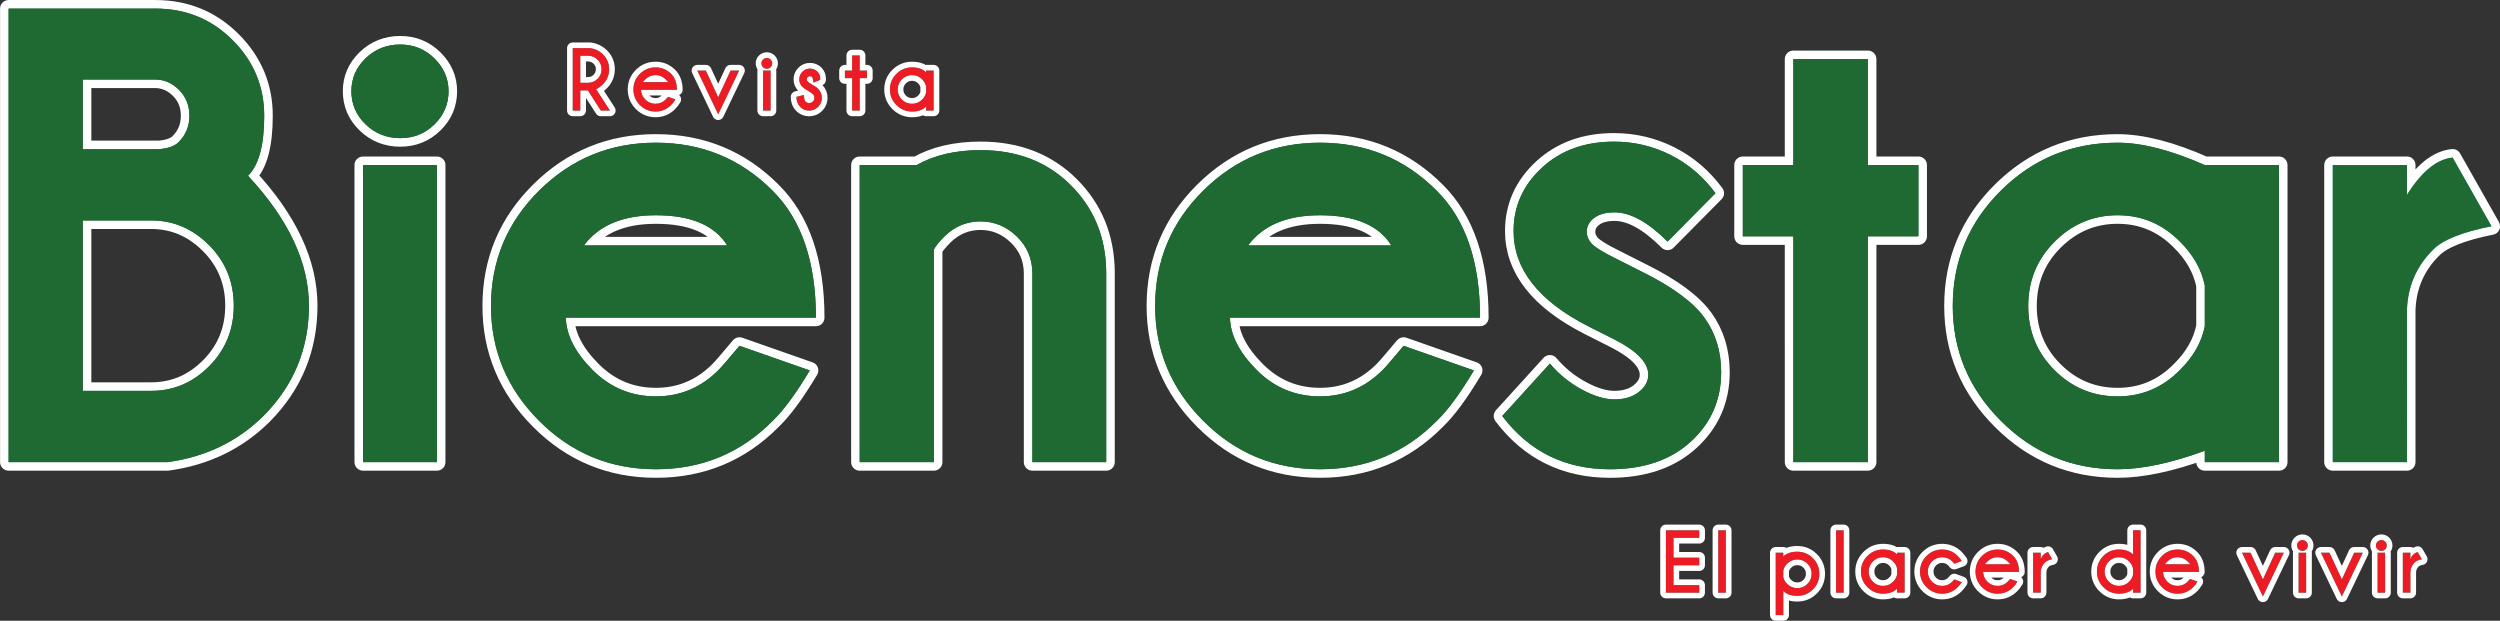 <svg xmlns="http://www.w3.org/2000/svg" width="400.002" height="99.319"><rect width="100%" height="100%" fill="#333333" stroke="none"/><path d="M274.482 30.91l-7.668 7.743c-3.117-3.116-5.946-4.675-8.486-4.675-1.392 0-2.482.298-3.27.895-.784.595-1.177 1.335-1.177 2.222 0 .67.25 1.29.75 1.856.5.566 1.73 1.337 3.698 2.314l4.538 2.292c4.78 2.382 8.06 4.81 9.846 7.284 1.785 2.475 2.676 5.38 2.676 8.708 0 4.428-1.61 8.125-4.832 11.088-3.223 2.964-7.54 4.445-12.953 4.445-7.202 0-12.95-2.84-17.246-8.52l7.626-8.387c1.45 1.71 3.152 3.093 5.102 4.147 1.952 1.054 3.684 1.58 5.197 1.58 1.634 0 2.95-.397 3.947-1.192.997-.794 1.497-1.71 1.497-2.748 0-1.924-1.798-3.803-5.4-5.638l-4.175-2.105c-7.986-4.063-11.98-9.15-11.98-15.26 0-3.94 1.506-7.31 4.517-10.104 3.01-2.795 6.858-4.192 11.546-4.192 3.206 0 6.225.712 9.052 2.13 2.83 1.422 5.226 3.462 7.194 6.12zM24.185 62.537c3.593 0 6.694-1.32 9.305-3.966 2.61-2.642 3.913-5.865 3.913-9.667 0-3.8-1.314-7.023-3.94-9.667-2.627-2.643-5.72-3.966-9.278-3.966H13.247v27.267h10.938zM13.247 12.722v11.146H25.48c1.487-.14 2.522-.52 3.112-1.14 1.14-1.14 1.71-2.54 1.71-4.2 0-1.66-.554-3.04-1.66-4.147-1.105-1.105-2.384-1.658-3.835-1.658h-11.56zm36.18 36.18c0 6.878-2.418 12.754-7.255 17.627-4.148 4.112-9.263 6.58-15.344 7.41H1.378V1.372H24.86c4.873 0 8.992 1.683 12.362 5.053 3.368 3.37 5.054 7.404 5.054 12.103 0 4.7-.864 7.898-2.593 9.59 6.498 6.98 9.745 13.91 9.745 20.785zM69.905 73.94h-11.82V26.408h11.82V73.94zm-.39-64.586c1.502 1.486 2.255 3.23 2.255 5.235 0 2.072-.753 3.844-2.255 5.312-1.504 1.47-3.326 2.203-5.47 2.203-2.175 0-4.025-.734-5.546-2.203-1.52-1.468-2.28-3.24-2.28-5.313 0-2.04.76-3.793 2.28-5.264 1.52-1.467 3.37-2.202 5.546-2.202 2.143 0 3.965.744 5.47 2.23zM93.435 39.262h22.913c-2.006-3.213-5.807-4.82-11.403-4.82-5.288 0-9.125 1.607-11.51 4.82zm-2.9 11.56c.065 2.8 1.502 5.598 4.3 8.397 2.8 2.8 6.17 4.2 10.11 4.2 3.868 0 7.205-1.4 10.002-4.2.52-.52 1.642-1.814 3.37-3.89l11.25 3.94c-2.213 3.7-4.182 6.377-5.91 8.036-5.114 5.184-11.352 7.775-18.712 7.775-7.292 0-13.513-2.572-18.662-7.722-5.15-5.148-7.723-11.283-7.723-18.402 0-7.222 2.574-13.382 7.723-18.48 5.15-5.096 11.37-7.645 18.662-7.645 7.36 0 13.598 2.575 18.71 7.724 4.598 4.597 6.895 11.353 6.895 20.27H90.534zM149.42 39.936V73.94h-11.87V26.408h9.122c2.798-1.59 6.203-2.385 10.21-2.385 5.876 0 10.68 1.858 14.412 5.572 3.733 3.716 5.632 8.32 5.7 13.814v30.53H165.18V43.772c0-2.35-.83-4.328-2.49-5.935-1.66-1.607-3.593-2.41-5.806-2.41-2.176 0-4.077.776-5.7 2.33-.934.935-1.52 1.66-1.763 2.18zM199.7 39.262h22.91c-2.005-3.213-5.807-4.82-11.405-4.82-5.286 0-9.12 1.607-11.506 4.82zm-2.903 11.56c.065 2.8 1.502 5.598 4.3 8.397 2.8 2.8 6.17 4.2 10.108 4.2 3.87 0 7.206-1.4 10.005-4.2.52-.52 1.64-1.814 3.37-3.89l11.248 3.94c-2.21 3.7-4.182 6.377-5.91 8.036-5.113 5.184-11.35 7.775-18.713 7.775-7.292 0-13.51-2.572-18.66-7.722-5.15-5.148-7.72-11.283-7.72-18.402 0-7.222 2.57-13.382 7.72-18.48 5.15-5.096 11.368-7.645 18.66-7.645 7.362 0 13.6 2.575 18.713 7.724 4.597 4.597 6.894 11.353 6.894 20.27h-40.015zM286.936 26.408V9.458h11.924v16.95h8.087V37.81h-8.087v36.13h-11.924V37.81h-8.085V26.408h8.086zM352.768 52.222V45.69c-.518-2.593-1.85-4.942-3.992-7.05-2.766-2.8-6.082-4.2-9.952-4.2-3.905 0-7.266 1.41-10.082 4.226-2.817 2.817-4.223 6.247-4.223 10.29 0 4.044 1.398 7.464 4.196 10.264 2.8 2.8 6.17 4.2 10.108 4.2 3.87 0 7.186-1.4 9.952-4.2 2.143-2.11 3.474-4.44 3.992-6.998zm11.87 21.718h-11.87v-1.814c-5.39 1.97-10.04 2.955-13.944 2.955-7.292 0-13.51-2.572-18.66-7.722s-7.722-11.283-7.722-18.402c0-7.223 2.572-13.382 7.72-18.48 5.15-5.097 11.37-7.645 18.662-7.645 3.904 0 8.555 1.193 13.944 3.578h11.87V73.94zM398.644 36.203c-4.702.934-7.81 2.18-9.333 3.733-2.66 2.626-4.058 5.84-4.196 9.642V73.94h-11.87V26.408h11.87v4.768c2.35-3.732 4.784-5.72 7.31-5.96l6.22 10.987z" fill="none" stroke="#fff" stroke-width="2.734" stroke-linecap="round" stroke-linejoin="round"/><path d="M274.482 30.91l-7.668 7.743c-3.117-3.116-5.946-4.675-8.486-4.675-1.392 0-2.482.298-3.27.895-.784.595-1.177 1.335-1.177 2.222 0 .67.25 1.29.75 1.856.5.566 1.73 1.337 3.698 2.314l4.538 2.292c4.78 2.382 8.06 4.81 9.846 7.284 1.785 2.475 2.676 5.38 2.676 8.708 0 4.428-1.61 8.125-4.832 11.088-3.223 2.964-7.54 4.445-12.953 4.445-7.202 0-12.95-2.84-17.246-8.52l7.626-8.387c1.45 1.71 3.152 3.093 5.102 4.147 1.952 1.054 3.684 1.58 5.197 1.58 1.634 0 2.95-.397 3.947-1.192.997-.794 1.497-1.71 1.497-2.748 0-1.924-1.798-3.803-5.4-5.638l-4.175-2.105c-7.986-4.063-11.98-9.15-11.98-15.26 0-3.94 1.506-7.31 4.517-10.104 3.01-2.795 6.858-4.192 11.546-4.192 3.206 0 6.225.712 9.052 2.13 2.83 1.422 5.226 3.462 7.194 6.12M24.185 62.537c3.593 0 6.694-1.32 9.305-3.966 2.61-2.642 3.913-5.865 3.913-9.667 0-3.8-1.314-7.023-3.94-9.667-2.627-2.643-5.72-3.966-9.278-3.966H13.247v27.267h10.938zM13.247 12.722v11.146H25.48c1.487-.14 2.522-.52 3.112-1.14 1.14-1.14 1.71-2.54 1.71-4.2 0-1.66-.554-3.04-1.66-4.147-1.105-1.105-2.384-1.658-3.835-1.658h-11.56zm36.18 36.18c0 6.878-2.418 12.754-7.255 17.627-4.148 4.112-9.263 6.58-15.344 7.41H1.378V1.372H24.86c4.873 0 8.992 1.683 12.362 5.053 3.368 3.37 5.054 7.404 5.054 12.103 0 4.7-.864 7.898-2.593 9.59 6.498 6.98 9.745 13.91 9.745 20.785M69.905 73.94h-11.82V26.41h11.82v47.53zm-.39-64.586c1.502 1.486 2.255 3.23 2.255 5.235 0 2.073-.753 3.843-2.255 5.312-1.503 1.47-3.325 2.203-5.47 2.203-2.175 0-4.025-.734-5.546-2.203-1.52-1.47-2.28-3.24-2.28-5.313 0-2.04.76-3.793 2.28-5.264 1.52-1.466 3.37-2.202 5.546-2.202 2.144 0 3.966.745 5.47 2.23M93.435 39.262h22.913c-2.006-3.213-5.807-4.82-11.403-4.82-5.288 0-9.125 1.607-11.51 4.82m-2.9 11.56c.065 2.8 1.502 5.598 4.3 8.397 2.8 2.8 6.17 4.2 10.11 4.2 3.868 0 7.205-1.4 10.002-4.2.52-.52 1.642-1.814 3.37-3.89l11.25 3.94c-2.213 3.7-4.182 6.377-5.91 8.036-5.114 5.184-11.352 7.775-18.712 7.775-7.292 0-13.513-2.572-18.662-7.722-5.15-5.148-7.723-11.283-7.723-18.402 0-7.222 2.574-13.382 7.723-18.48 5.15-5.096 11.37-7.645 18.662-7.645 7.36 0 13.598 2.575 18.71 7.724 4.598 4.597 6.895 11.353 6.895 20.27H90.534zM149.42 39.936V73.94h-11.87V26.408h9.122c2.798-1.59 6.203-2.385 10.21-2.385 5.876 0 10.68 1.858 14.412 5.572 3.733 3.716 5.632 8.32 5.7 13.814v30.53H165.18V43.772c0-2.35-.83-4.328-2.49-5.935-1.66-1.607-3.593-2.41-5.806-2.41-2.176 0-4.077.776-5.7 2.33-.934.935-1.52 1.66-1.763 2.18M199.7 39.262h22.91c-2.005-3.213-5.807-4.82-11.405-4.82-5.286 0-9.12 1.607-11.506 4.82m-2.903 11.56c.065 2.8 1.502 5.598 4.3 8.397 2.8 2.8 6.17 4.2 10.108 4.2 3.87 0 7.206-1.4 10.005-4.2.52-.52 1.64-1.814 3.37-3.89l11.248 3.94c-2.21 3.7-4.182 6.377-5.91 8.036-5.113 5.184-11.35 7.775-18.713 7.775-7.292 0-13.51-2.572-18.66-7.722-5.15-5.148-7.72-11.283-7.72-18.402 0-7.222 2.57-13.382 7.72-18.48 5.15-5.096 11.368-7.645 18.66-7.645 7.362 0 13.6 2.575 18.713 7.724 4.597 4.597 6.894 11.353 6.894 20.27h-40.015zM286.936 26.408V9.458h11.924v16.95h8.087V37.81h-8.087v36.13h-11.924V37.81h-8.085V26.408h8.086zM352.768 52.222V45.69c-.518-2.593-1.85-4.942-3.992-7.05-2.766-2.8-6.082-4.2-9.952-4.2-3.905 0-7.266 1.41-10.082 4.226-2.817 2.817-4.223 6.247-4.223 10.29 0 4.044 1.398 7.464 4.196 10.264 2.8 2.8 6.17 4.2 10.108 4.2 3.87 0 7.186-1.4 9.952-4.2 2.143-2.11 3.474-4.44 3.992-6.998m11.87 21.718h-11.87v-1.814c-5.39 1.97-10.04 2.955-13.944 2.955-7.292 0-13.51-2.572-18.66-7.722s-7.722-11.283-7.722-18.402c0-7.223 2.572-13.382 7.72-18.48 5.15-5.097 11.37-7.645 18.662-7.645 3.904 0 8.555 1.193 13.944 3.578h11.87V73.94z" fill="#1d6434"/><path d="M398.644 36.203c-4.702.934-7.81 2.18-9.333 3.733-2.66 2.626-4.058 5.84-4.196 9.642V73.94h-11.87V26.408h11.87v4.768c2.35-3.732 4.784-5.72 7.31-5.96l6.22 10.987z" fill="#35b3a8"/><path d="M274.482 30.91l-7.668 7.743c-3.117-3.116-5.946-4.675-8.486-4.675-1.392 0-2.482.298-3.27.895-.784.595-1.177 1.335-1.177 2.222 0 .67.25 1.29.75 1.856.5.566 1.73 1.337 3.698 2.314l4.538 2.292c4.78 2.382 8.06 4.81 9.846 7.284 1.785 2.475 2.676 5.38 2.676 8.708 0 4.428-1.61 8.125-4.832 11.088-3.223 2.964-7.54 4.445-12.953 4.445-7.202 0-12.95-2.84-17.246-8.52l7.626-8.387c1.45 1.71 3.152 3.093 5.102 4.147 1.952 1.054 3.684 1.58 5.197 1.58 1.634 0 2.95-.397 3.947-1.192.997-.794 1.497-1.71 1.497-2.748 0-1.924-1.798-3.803-5.4-5.638l-4.175-2.105c-7.986-4.063-11.98-9.15-11.98-15.26 0-3.94 1.506-7.31 4.517-10.104 3.01-2.795 6.858-4.192 11.546-4.192 3.206 0 6.225.712 9.052 2.13 2.83 1.422 5.226 3.462 7.194 6.12M24.185 62.537c3.593 0 6.694-1.32 9.305-3.966 2.61-2.642 3.913-5.865 3.913-9.667 0-3.8-1.314-7.023-3.94-9.667-2.627-2.643-5.72-3.966-9.278-3.966H13.247v27.267h10.938zM13.247 12.722v11.146H25.48c1.487-.14 2.522-.52 3.112-1.14 1.14-1.14 1.71-2.54 1.71-4.2 0-1.66-.554-3.04-1.66-4.147-1.105-1.105-2.384-1.658-3.835-1.658h-11.56zm36.18 36.18c0 6.878-2.418 12.754-7.255 17.627-4.148 4.112-9.263 6.58-15.344 7.41H1.378V1.372H24.86c4.873 0 8.992 1.683 12.362 5.053 3.368 3.37 5.054 7.404 5.054 12.103 0 4.7-.864 7.898-2.593 9.59 6.498 6.98 9.745 13.91 9.745 20.785M69.905 73.94h-11.82V26.41h11.82v47.53zm-.39-64.586c1.502 1.486 2.255 3.23 2.255 5.235 0 2.073-.753 3.843-2.255 5.312-1.503 1.47-3.325 2.203-5.47 2.203-2.175 0-4.025-.734-5.546-2.203-1.52-1.47-2.28-3.24-2.28-5.313 0-2.04.76-3.793 2.28-5.264 1.52-1.466 3.37-2.202 5.546-2.202 2.144 0 3.966.745 5.47 2.23M93.435 39.262h22.913c-2.006-3.213-5.807-4.82-11.403-4.82-5.288 0-9.125 1.607-11.51 4.82m-2.9 11.56c.065 2.8 1.502 5.598 4.3 8.397 2.8 2.8 6.17 4.2 10.11 4.2 3.868 0 7.205-1.4 10.002-4.2.52-.52 1.642-1.814 3.37-3.89l11.25 3.94c-2.213 3.7-4.182 6.377-5.91 8.036-5.114 5.184-11.352 7.775-18.712 7.775-7.292 0-13.513-2.572-18.662-7.722-5.15-5.148-7.723-11.283-7.723-18.402 0-7.222 2.574-13.382 7.723-18.48 5.15-5.096 11.37-7.645 18.662-7.645 7.36 0 13.598 2.575 18.71 7.724 4.598 4.597 6.895 11.353 6.895 20.27H90.534zM149.42 39.936V73.94h-11.87V26.408h9.122c2.798-1.59 6.203-2.385 10.21-2.385 5.876 0 10.68 1.858 14.412 5.572 3.733 3.716 5.632 8.32 5.7 13.814v30.53H165.18V43.772c0-2.35-.83-4.328-2.49-5.935-1.66-1.607-3.593-2.41-5.806-2.41-2.176 0-4.077.776-5.7 2.33-.934.935-1.52 1.66-1.763 2.18M199.7 39.262h22.91c-2.005-3.213-5.807-4.82-11.405-4.82-5.286 0-9.12 1.607-11.506 4.82m-2.903 11.56c.065 2.8 1.502 5.598 4.3 8.397 2.8 2.8 6.17 4.2 10.108 4.2 3.87 0 7.206-1.4 10.005-4.2.52-.52 1.64-1.814 3.37-3.89l11.248 3.94c-2.21 3.7-4.182 6.377-5.91 8.036-5.113 5.184-11.35 7.775-18.713 7.775-7.292 0-13.51-2.572-18.66-7.722-5.15-5.148-7.72-11.283-7.72-18.402 0-7.222 2.57-13.382 7.72-18.48 5.15-5.096 11.368-7.645 18.66-7.645 7.362 0 13.6 2.575 18.713 7.724 4.597 4.597 6.894 11.353 6.894 20.27h-40.015zM286.936 26.408V9.458h11.924v16.95h8.087V37.81h-8.087v36.13h-11.924V37.81h-8.085V26.408h8.086zM352.768 52.222V45.69c-.518-2.593-1.85-4.942-3.992-7.05-2.766-2.8-6.082-4.2-9.952-4.2-3.905 0-7.266 1.41-10.082 4.226-2.817 2.817-4.223 6.247-4.223 10.29 0 4.044 1.398 7.464 4.196 10.264 2.8 2.8 6.17 4.2 10.108 4.2 3.87 0 7.186-1.4 9.952-4.2 2.143-2.11 3.474-4.44 3.992-6.998m11.87 21.718h-11.87v-1.814c-5.39 1.97-10.04 2.955-13.944 2.955-7.292 0-13.51-2.572-18.66-7.722s-7.722-11.283-7.722-18.402c0-7.223 2.572-13.382 7.72-18.48 5.15-5.097 11.37-7.645 18.662-7.645 3.904 0 8.555 1.193 13.944 3.578h11.87V73.94zM398.644 36.203c-4.702.934-7.81 2.18-9.333 3.733-2.66 2.626-4.058 5.84-4.196 9.642V73.94h-11.87V26.408h11.87v4.768c2.35-3.732 4.784-5.72 7.31-5.96l6.22 10.987z" fill="#1f6a33"/><path d="M271.882 84.847v1.206h-4.123v3.175h4.122v1.213h-4.123v3.177h4.122v1.205h-5.33v-9.975h5.33zM276.134 94.823h-1.205v-9.975h1.204v9.975zM285.943 93.425c.447.45.99.676 1.625.676.634 0 1.175-.224 1.622-.672.446-.45.67-.99.67-1.624 0-.633-.224-1.172-.67-1.62-.447-.447-.988-.67-1.622-.67-.635 0-1.178.225-1.625.677-.332.33-.54.697-.62 1.1v1.02c.08.414.288.786.62 1.115zm-1.827-4.99h1.206v.608c.524-.514 1.273-.77 2.246-.77.976 0 1.81.345 2.495 1.037.69.692 1.03 1.523 1.03 2.494 0 .98-.34 1.814-1.03 2.502-.686.687-1.52 1.03-2.495 1.03-.973 0-1.722-.263-2.246-.792v3.867h-1.206v-9.974zM294.982 94.823h-1.205v-9.975h1.205v9.975zM303.535 91.94v-.97c-.08-.425-.29-.802-.626-1.135-.45-.452-.99-.678-1.623-.678-.63 0-1.172.224-1.623.675-.448.45-.672.99-.672 1.623 0 .63.223 1.172.67 1.62.447.445.99.67 1.625.67.634 0 1.173-.227 1.622-.68.336-.33.545-.706.625-1.126zm1.207 2.882h-1.207v-.642c-.517.538-1.267.807-2.248.807-.97 0-1.8-.347-2.49-1.04-.695-.69-1.04-1.523-1.04-2.492 0-.98.345-1.814 1.04-2.5.69-.69 1.52-1.032 2.49-1.032.98 0 1.73.264 2.248.792v-.28h1.207v6.387zM312.683 92.704l1.204.44c-.29.396-.506.663-.65.8-.685.696-1.518 1.043-2.496 1.043-.97 0-1.8-.347-2.494-1.04-.69-.69-1.038-1.525-1.038-2.5 0-.975.347-1.806 1.038-2.493.694-.688 1.525-1.03 2.495-1.03.98 0 1.812.344 2.498 1.034.143.138.36.404.65.8l-1.205.44c-.16-.19-.266-.316-.323-.377-.448-.44-.986-.663-1.62-.663-.632 0-1.17.225-1.618.67-.45.448-.672.99-.672 1.62 0 .638.223 1.18.672 1.627.448.446.986.67 1.62.67.632 0 1.17-.225 1.618-.678.058-.056.164-.177.323-.362zM317.568 90.284h4.074c-.013-.047-.15-.197-.407-.45-.444-.45-.986-.677-1.62-.677-.63 0-1.173.224-1.625.67-.273.277-.41.43-.422.457zm-.27 1.22c.014.6.245 1.123.692 1.57.446.447.99.67 1.626.67.633 0 1.175-.225 1.62-.677.08-.076.21-.22.386-.435l1.176.413c-.222.376-.452.675-.685.9-.685.695-1.516 1.042-2.497 1.042-.97 0-1.802-.347-2.495-1.04-.69-.69-1.037-1.522-1.037-2.493 0-.98.348-1.813 1.038-2.5.694-.688 1.525-1.032 2.496-1.032.98 0 1.812.346 2.497 1.036.618.617.927 1.466.927 2.546h-5.743zM328.342 89.477c-.523.105-.91.282-1.156.53-.428.428-.652.938-.67 1.533v3.282h-1.207v-6.386h1.206v1.035c.222-.59.612-.97 1.17-1.148l.656 1.155zM340.662 89.835c-.446-.452-.99-.678-1.628-.678-.63 0-1.17.224-1.618.674-.447.45-.673.993-.673 1.624 0 .632.226 1.173.673 1.62.447.447.987.67 1.618.67.64 0 1.182-.225 1.628-.677.333-.327.54-.695.62-1.098v-1.022c-.08-.413-.287-.785-.62-1.113zm1.826 4.988h-1.206v-.606c-.522.513-1.27.77-2.248.77-.973 0-1.805-.347-2.493-1.04-.686-.69-1.03-1.523-1.03-2.493 0-.98.344-1.813 1.03-2.5.69-.688 1.52-1.032 2.494-1.032.977 0 1.726.265 2.248.793v-3.868h1.206v9.976zM346.36 90.284h4.075c-.015-.047-.15-.197-.407-.45-.446-.45-.987-.677-1.62-.677-.63 0-1.173.224-1.625.67-.273.277-.41.43-.422.457zm-.272 1.22c.017.6.248 1.123.695 1.57.446.447.99.67 1.626.67.63 0 1.172-.225 1.618-.677.082-.076.21-.22.385-.435l1.178.413c-.22.376-.45.675-.684.9-.685.695-1.516 1.042-2.497 1.042-.972 0-1.803-.347-2.494-1.04-.694-.69-1.04-1.522-1.04-2.493 0-.98.346-1.813 1.04-2.5.69-.688 1.522-1.032 2.493-1.032.98 0 1.81.346 2.496 1.036.62.617.927 1.466.927 2.546h-5.745zM362.065 92.71l1.975-4.274h1.37l-3.345 6.992-3.34-6.992h1.362l1.978 4.275zM368.984 94.823h-1.198v-6.387h1.198v6.387zm.01-8.156c.168.166.253.37.253.606 0 .243-.085.447-.252.614-.17.167-.37.25-.604.25-.237 0-.442-.083-.613-.25-.17-.167-.256-.37-.256-.614 0-.237.087-.44.257-.606.17-.166.376-.25.614-.25.235 0 .434.084.605.25zM374.698 92.71l1.976-4.274h1.37l-3.346 6.992-3.34-6.992h1.363l1.978 4.275zM381.616 94.823h-1.197v-6.387h1.196v6.387zm.012-8.156c.17.166.253.37.253.606 0 .243-.083.447-.252.614-.17.167-.37.25-.603.25-.24 0-.443-.083-.614-.25-.17-.167-.257-.37-.257-.614 0-.237.087-.44.258-.606.172-.166.376-.25.615-.25.233 0 .434.084.603.25zM387.49 89.477c-.526.105-.91.282-1.158.53-.43.428-.65.938-.67 1.533v3.282h-1.206v-6.386h1.205v1.035c.225-.59.615-.97 1.17-1.148l.66 1.155z" fill="none" stroke="#fff" stroke-width="1.822" stroke-linecap="round" stroke-linejoin="round"/><path d="M271.882 84.847v1.206h-4.123v3.175h4.122v1.213h-4.123v3.177h4.122v1.205h-5.33v-9.975h5.33zM276.134 94.823h-1.205V84.85h1.204v9.973zM285.943 93.425c.447.45.99.676 1.625.676.634 0 1.175-.224 1.622-.672.446-.45.67-.99.67-1.624 0-.633-.224-1.172-.67-1.62-.447-.447-.988-.67-1.622-.67-.635 0-1.178.225-1.625.677-.332.33-.54.697-.62 1.1v1.02c.08.414.288.786.62 1.115m-1.827-4.99h1.206v.608c.524-.514 1.273-.77 2.246-.77.976 0 1.81.345 2.495 1.037.69.692 1.03 1.523 1.03 2.494 0 .98-.34 1.814-1.03 2.502-.686.687-1.52 1.03-2.495 1.03-.973 0-1.722-.263-2.246-.792v3.867h-1.206v-9.974zM294.982 94.823h-1.204V84.85h1.204v9.973zM303.535 91.94v-.97c-.08-.425-.29-.802-.626-1.135-.45-.452-.99-.678-1.623-.678-.63 0-1.172.224-1.623.675-.448.45-.672.99-.672 1.623 0 .63.223 1.172.67 1.62.447.445.99.67 1.625.67.634 0 1.173-.227 1.622-.68.336-.33.545-.706.625-1.126m1.207 2.882h-1.207v-.642c-.517.538-1.267.807-2.248.807-.97 0-1.8-.347-2.49-1.04-.695-.69-1.04-1.523-1.04-2.492 0-.98.345-1.814 1.04-2.5.69-.69 1.52-1.032 2.49-1.032.98 0 1.73.264 2.248.792v-.28h1.207v6.387zM312.683 92.704l1.204.44c-.29.396-.506.663-.65.8-.685.696-1.518 1.043-2.496 1.043-.97 0-1.8-.347-2.494-1.04-.69-.69-1.038-1.525-1.038-2.5 0-.975.347-1.806 1.038-2.493.694-.688 1.525-1.03 2.495-1.03.98 0 1.812.344 2.498 1.034.143.138.36.404.65.8l-1.205.44c-.16-.19-.266-.316-.323-.377-.448-.44-.986-.663-1.62-.663-.632 0-1.17.225-1.618.67-.45.448-.672.99-.672 1.62 0 .638.223 1.18.672 1.627.448.446.986.67 1.62.67.632 0 1.17-.225 1.618-.678.058-.056.164-.177.323-.362M317.568 90.284h4.074c-.013-.047-.15-.197-.407-.45-.444-.45-.986-.677-1.62-.677-.63 0-1.173.224-1.625.67-.273.277-.41.43-.422.457m-.27 1.22c.014.6.245 1.123.692 1.57.446.447.99.67 1.626.67.633 0 1.175-.225 1.62-.677.08-.076.21-.22.386-.435l1.176.413c-.222.376-.452.675-.685.9-.685.695-1.516 1.042-2.497 1.042-.97 0-1.802-.347-2.495-1.04-.69-.69-1.037-1.522-1.037-2.493 0-.98.348-1.813 1.038-2.5.694-.688 1.525-1.032 2.496-1.032.98 0 1.812.346 2.497 1.036.618.617.927 1.466.927 2.546h-5.743zM328.342 89.477c-.523.105-.91.282-1.156.53-.428.428-.652.938-.67 1.533v3.282h-1.207v-6.386h1.206v1.035c.222-.59.612-.97 1.17-1.148l.656 1.155zM340.662 89.835c-.446-.452-.99-.678-1.628-.678-.63 0-1.17.224-1.618.674-.447.45-.673.993-.673 1.624 0 .632.226 1.173.673 1.62.447.447.987.67 1.618.67.64 0 1.182-.225 1.628-.677.333-.327.54-.695.62-1.098v-1.022c-.08-.413-.287-.785-.62-1.113m1.826 4.988h-1.206v-.606c-.522.513-1.27.77-2.248.77-.973 0-1.805-.347-2.493-1.04-.686-.69-1.03-1.523-1.03-2.493 0-.98.344-1.813 1.03-2.5.69-.688 1.52-1.032 2.494-1.032.977 0 1.726.265 2.248.793v-3.868h1.206v9.976zM346.36 90.284h4.075c-.015-.047-.15-.197-.407-.45-.446-.45-.987-.677-1.62-.677-.63 0-1.173.224-1.625.67-.273.277-.41.43-.422.457m-.272 1.22c.017.6.248 1.123.695 1.57.446.447.99.67 1.626.67.63 0 1.172-.225 1.618-.677.082-.076.21-.22.385-.435l1.178.413c-.22.376-.45.675-.684.9-.685.695-1.516 1.042-2.497 1.042-.972 0-1.803-.347-2.494-1.04-.694-.69-1.04-1.522-1.04-2.493 0-.98.346-1.813 1.04-2.5.69-.688 1.522-1.032 2.493-1.032.98 0 1.81.346 2.496 1.036.62.617.927 1.466.927 2.546h-5.745zM362.065 92.71l1.975-4.274h1.37l-3.345 6.992-3.34-6.992h1.362l1.978 4.275zM368.984 94.823h-1.198v-6.386h1.198v6.386zm.01-8.156c.168.165.253.37.253.605 0 .244-.085.45-.252.615-.17.167-.37.25-.604.25-.237 0-.44-.083-.613-.25-.17-.166-.256-.37-.256-.615 0-.236.087-.44.257-.605.172-.166.376-.25.614-.25.235 0 .434.084.605.25M374.698 92.71l1.976-4.274h1.37l-3.346 6.992-3.34-6.992h1.363l1.978 4.275zM381.616 94.823h-1.197v-6.386h1.196v6.386zm.012-8.156c.17.165.253.37.253.605 0 .244-.083.45-.252.615-.17.167-.37.25-.603.25-.24 0-.443-.083-.614-.25-.17-.166-.257-.37-.257-.615 0-.236.087-.44.258-.605.172-.166.376-.25.615-.25.233 0 .434.084.603.25M387.49 89.477c-.526.105-.91.282-1.158.53-.43.428-.65.938-.67 1.533v3.282h-1.206v-6.386h1.205v1.035c.225-.59.615-.97 1.17-1.148l.66 1.155z" fill="#35b3a8"/><path d="M271.882 84.847v1.206h-4.123v3.175h4.122v1.213h-4.123v3.177h4.122v1.205h-5.33v-9.975h5.33zM276.134 94.823h-1.205V84.85h1.204v9.973zM285.943 93.425c.447.45.99.676 1.625.676.634 0 1.175-.224 1.622-.672.446-.45.67-.99.67-1.624 0-.633-.224-1.172-.67-1.62-.447-.447-.988-.67-1.622-.67-.635 0-1.178.225-1.625.677-.332.33-.54.697-.62 1.1v1.02c.08.414.288.786.62 1.115m-1.827-4.99h1.206v.608c.524-.514 1.273-.77 2.246-.77.976 0 1.81.345 2.495 1.037.69.692 1.03 1.523 1.03 2.494 0 .98-.34 1.814-1.03 2.502-.686.687-1.52 1.03-2.495 1.03-.973 0-1.722-.263-2.246-.792v3.867h-1.206v-9.974zM294.982 94.823h-1.204V84.85h1.204v9.973zM303.535 91.94v-.97c-.08-.425-.29-.802-.626-1.135-.45-.452-.99-.678-1.623-.678-.63 0-1.172.224-1.623.675-.448.45-.672.99-.672 1.623 0 .63.223 1.172.67 1.62.447.445.99.67 1.625.67.634 0 1.173-.227 1.622-.68.336-.33.545-.706.625-1.126m1.207 2.882h-1.207v-.642c-.517.538-1.267.807-2.248.807-.97 0-1.8-.347-2.49-1.04-.695-.69-1.04-1.523-1.04-2.492 0-.98.345-1.814 1.04-2.5.69-.69 1.52-1.032 2.49-1.032.98 0 1.73.264 2.248.792v-.28h1.207v6.387zM312.683 92.704l1.204.44c-.29.396-.506.663-.65.8-.685.696-1.518 1.043-2.496 1.043-.97 0-1.8-.347-2.494-1.04-.69-.69-1.038-1.525-1.038-2.5 0-.975.347-1.806 1.038-2.493.694-.688 1.525-1.03 2.495-1.03.98 0 1.812.344 2.498 1.034.143.138.36.404.65.8l-1.205.44c-.16-.19-.266-.316-.323-.377-.448-.44-.986-.663-1.62-.663-.632 0-1.17.225-1.618.67-.45.448-.672.99-.672 1.62 0 .638.223 1.18.672 1.627.448.446.986.67 1.62.67.632 0 1.17-.225 1.618-.678.058-.056.164-.177.323-.362M317.568 90.284h4.074c-.013-.047-.15-.197-.407-.45-.444-.45-.986-.677-1.62-.677-.63 0-1.173.224-1.625.67-.273.277-.41.43-.422.457m-.27 1.22c.014.6.245 1.123.692 1.57.446.447.99.67 1.626.67.633 0 1.175-.225 1.62-.677.08-.076.21-.22.386-.435l1.176.413c-.222.376-.452.675-.685.9-.685.695-1.516 1.042-2.497 1.042-.97 0-1.802-.347-2.495-1.04-.69-.69-1.037-1.522-1.037-2.493 0-.98.348-1.813 1.038-2.5.694-.688 1.525-1.032 2.496-1.032.98 0 1.812.346 2.497 1.036.618.617.927 1.466.927 2.546h-5.743zM328.342 89.477c-.523.105-.91.282-1.156.53-.428.428-.652.938-.67 1.533v3.282h-1.207v-6.386h1.206v1.035c.222-.59.612-.97 1.17-1.148l.656 1.155zM340.662 89.835c-.446-.452-.99-.678-1.628-.678-.63 0-1.17.224-1.618.674-.447.45-.673.993-.673 1.624 0 .632.226 1.173.673 1.62.447.447.987.67 1.618.67.64 0 1.182-.225 1.628-.677.333-.327.54-.695.62-1.098v-1.022c-.08-.413-.287-.785-.62-1.113m1.826 4.988h-1.206v-.606c-.522.513-1.27.77-2.248.77-.973 0-1.805-.347-2.493-1.04-.686-.69-1.03-1.523-1.03-2.493 0-.98.344-1.813 1.03-2.5.69-.688 1.52-1.032 2.494-1.032.977 0 1.726.265 2.248.793v-3.868h1.206v9.976zM346.36 90.284h4.075c-.015-.047-.15-.197-.407-.45-.446-.45-.987-.677-1.62-.677-.63 0-1.173.224-1.625.67-.273.277-.41.43-.422.457m-.272 1.22c.017.6.248 1.123.695 1.57.446.447.99.67 1.626.67.63 0 1.172-.225 1.618-.677.082-.076.21-.22.385-.435l1.178.413c-.22.376-.45.675-.684.9-.685.695-1.516 1.042-2.497 1.042-.972 0-1.803-.347-2.494-1.04-.694-.69-1.04-1.522-1.04-2.493 0-.98.346-1.813 1.04-2.5.69-.688 1.522-1.032 2.493-1.032.98 0 1.81.346 2.496 1.036.62.617.927 1.466.927 2.546h-5.745zM362.065 92.71l1.975-4.274h1.37l-3.345 6.992-3.34-6.992h1.362l1.978 4.275zM368.984 94.823h-1.198v-6.386h1.198v6.386zm.01-8.156c.168.165.253.37.253.605 0 .244-.085.45-.252.615-.17.167-.37.25-.604.25-.237 0-.44-.083-.613-.25-.17-.166-.256-.37-.256-.615 0-.236.087-.44.257-.605.172-.166.376-.25.614-.25.235 0 .434.084.605.25M374.698 92.71l1.976-4.274h1.37l-3.346 6.992-3.34-6.992h1.363l1.978 4.275zM381.616 94.823h-1.197v-6.386h1.196v6.386zm.012-8.156c.17.165.253.37.253.605 0 .244-.083.45-.252.615-.17.167-.37.25-.603.25-.24 0-.443-.083-.614-.25-.17-.166-.257-.37-.257-.615 0-.236.087-.44.258-.605.172-.166.376-.25.615-.25.233 0 .434.084.603.25M387.49 89.477c-.526.105-.91.282-1.158.53-.43.428-.65.938-.67 1.533v3.282h-1.206v-6.386h1.205v1.035c.225-.59.615-.97 1.17-1.148l.66 1.155z" fill="#ed1c24"/><path d="M92.846 8.92v4.324h1.243c.593 0 1.104-.21 1.526-.632.423-.42.635-.934.635-1.538 0-.594-.21-1.102-.634-1.523-.422-.42-.933-.63-1.527-.63h-1.244zm1.22 5.55l.023-.006h-1.243v3.218h-1.205V7.706h2.805c.8.11 1.473.44 2.026.985.656.662.985 1.457.985 2.384 0 .94-.33 1.734-.985 2.39-.456.458-.824.72-1.106.792l2.22 3.426H96.13l-2.062-3.21zM102.834 13.144h4.076c-.015-.048-.15-.198-.408-.45-.446-.452-.988-.678-1.62-.678-.63 0-1.174.224-1.625.67-.273.277-.413.43-.423.458zm-.27 1.22c.015.6.244 1.123.693 1.57.446.447.99.67 1.626.67.63 0 1.173-.224 1.62-.677.08-.076.21-.222.385-.436l1.177.415c-.223.375-.452.675-.686.9-.686.694-1.518 1.04-2.497 1.04-.97 0-1.8-.345-2.493-1.037-.693-.692-1.04-1.523-1.04-2.494 0-.98.347-1.813 1.04-2.5.692-.688 1.523-1.032 2.493-1.032.98 0 1.81.345 2.496 1.034.62.62.93 1.467.93 2.548h-5.746zM114.91 15.57l1.978-4.275h1.37l-3.347 6.993-3.338-6.993h1.364l1.975 4.275zM123.293 17.682h-1.2v-6.388h1.2v6.388zm.007-8.156c.17.167.253.37.253.607 0 .242-.083.446-.253.614-.17.166-.37.25-.603.25-.236 0-.44-.084-.614-.25-.17-.168-.256-.372-.256-.614 0-.238.086-.44.256-.607.173-.166.378-.25.614-.25.233 0 .434.084.603.25zM129.37 14.57c-.462-.25-.79-.473-.985-.67-.333-.333-.5-.735-.5-1.207 0-.47.167-.874.5-1.212.332-.337.735-.505 1.206-.505.473 0 .866.16 1.187.477.302.31.455.667.455 1.07v.258l-1.07.435c-.072-.51-.15-.807-.233-.895-.084-.09-.197-.132-.34-.132-.137 0-.257.048-.356.15-.1.1-.15.218-.15.355 0 .14.052.258.158.358.075.087.254.217.534.393.52.28.896.538 1.127.77.397.4.592.876.592 1.428 0 .572-.195 1.056-.592 1.453-.393.397-.87.596-1.433.596-.566 0-1.046-.2-1.442-.597-.394-.397-.592-.928-.592-1.594l1.2-.308c0 .537.08.886.245 1.05.165.16.362.24.59.24.223 0 .418-.08.584-.24.168-.164.25-.362.25-.6 0-.225-.082-.417-.25-.58-.103-.103-.332-.267-.685-.49zM136.345 11.295V8.87h1.206v2.425h1.164V12.5h-1.163v5.182h-1.205v-5.18h-1.162v-1.207h1.162zM148.173 14.8v-.97c-.082-.424-.29-.803-.628-1.137-.447-.452-.987-.678-1.62-.678-.63 0-1.175.226-1.623.676-.45.45-.674.99-.674 1.624 0 .633.224 1.173.67 1.62.447.446.99.67 1.627.67.633 0 1.173-.225 1.62-.678.34-.332.546-.71.628-1.127zm1.205 2.882h-1.205v-.642c-.52.537-1.27.806-2.248.806-.97 0-1.8-.346-2.495-1.038-.69-.692-1.038-1.523-1.038-2.494 0-.98.347-1.813 1.038-2.5.694-.688 1.525-1.03 2.495-1.03.98 0 1.73.262 2.248.79v-.28h1.205v6.388z" fill="none" stroke="#fff" stroke-width="1.822" stroke-linecap="round" stroke-linejoin="round"/><path d="M92.846 8.92v4.324h1.243c.593 0 1.104-.21 1.526-.632.423-.42.635-.934.635-1.538 0-.594-.21-1.102-.634-1.523-.422-.42-.933-.63-1.527-.63h-1.244zm1.22 5.55l.023-.006h-1.243v3.218h-1.205V7.706h2.805c.8.11 1.473.44 2.026.985.656.662.985 1.457.985 2.384 0 .94-.33 1.734-.985 2.39-.456.458-.824.72-1.106.792l2.22 3.426H96.13l-2.062-3.21zM102.834 13.144h4.076c-.015-.048-.15-.198-.408-.45-.446-.452-.988-.678-1.62-.678-.63 0-1.174.224-1.625.67-.273.277-.413.43-.423.458m-.27 1.22c.015.6.244 1.123.693 1.57.446.447.99.67 1.626.67.63 0 1.173-.224 1.62-.677.08-.076.21-.222.385-.436l1.177.415c-.223.375-.452.675-.686.9-.686.694-1.518 1.04-2.497 1.04-.97 0-1.8-.345-2.493-1.037-.693-.692-1.04-1.523-1.04-2.494 0-.98.347-1.813 1.04-2.5.692-.688 1.523-1.032 2.493-1.032.98 0 1.81.345 2.496 1.034.62.62.93 1.467.93 2.548h-5.746zM114.91 15.57l1.978-4.275h1.37l-3.347 6.993-3.338-6.993h1.364l1.975 4.275zM123.293 17.682h-1.2v-6.387h1.2v6.387zm.007-8.157c.17.17.254.37.254.608 0 .242-.084.446-.254.614-.168.166-.37.25-.603.25-.236 0-.44-.084-.614-.25-.17-.168-.256-.372-.256-.614 0-.238.086-.44.256-.608.173-.165.378-.25.614-.25.234 0 .435.085.603.25M129.37 14.57c-.462-.25-.79-.473-.985-.67-.333-.333-.5-.735-.5-1.207 0-.47.167-.874.5-1.212.332-.337.735-.505 1.206-.505.473 0 .866.16 1.187.477.302.31.455.667.455 1.07v.258l-1.07.435c-.072-.51-.15-.807-.233-.895-.084-.09-.197-.132-.34-.132-.137 0-.257.048-.356.15-.1.1-.15.218-.15.355 0 .14.052.258.158.358.075.087.254.217.534.393.52.28.896.538 1.127.77.397.4.592.876.592 1.428 0 .572-.195 1.056-.592 1.453-.393.397-.87.596-1.433.596-.566 0-1.046-.2-1.442-.597-.394-.397-.592-.928-.592-1.594l1.2-.308c0 .537.08.886.245 1.05.165.16.362.24.59.24.223 0 .418-.08.584-.24.168-.164.25-.362.25-.6 0-.225-.082-.417-.25-.58-.103-.103-.332-.267-.685-.49M136.345 11.295V8.87h1.206v2.425h1.164V12.5h-1.163v5.182h-1.205v-5.18h-1.162v-1.207h1.162zM148.173 14.8v-.97c-.082-.424-.29-.803-.628-1.137-.447-.452-.987-.678-1.62-.678-.63 0-1.175.226-1.623.676-.45.45-.674.99-.674 1.624 0 .633.224 1.173.67 1.62.447.446.99.67 1.627.67.633 0 1.173-.225 1.62-.678.34-.332.546-.71.628-1.127m1.205 2.882h-1.205v-.642c-.52.537-1.27.806-2.248.806-.97 0-1.8-.346-2.495-1.038-.69-.692-1.038-1.523-1.038-2.494 0-.98.347-1.813 1.038-2.5.694-.688 1.525-1.03 2.495-1.03.98 0 1.73.262 2.248.79v-.28h1.205v6.388z" fill="#35b3a8"/><path d="M92.846 8.92v4.324h1.243c.593 0 1.104-.21 1.526-.632.423-.42.635-.934.635-1.538 0-.594-.21-1.102-.634-1.523-.422-.42-.933-.63-1.527-.63h-1.244zm1.22 5.55l.023-.006h-1.243v3.218h-1.205V7.706h2.805c.8.11 1.473.44 2.026.985.656.662.985 1.457.985 2.384 0 .94-.33 1.734-.985 2.39-.456.458-.824.72-1.106.792l2.22 3.426H96.13l-2.062-3.21zM102.834 13.144h4.076c-.015-.048-.15-.198-.408-.45-.446-.452-.988-.678-1.62-.678-.63 0-1.174.224-1.625.67-.273.277-.413.43-.423.458m-.27 1.22c.015.6.244 1.123.693 1.57.446.447.99.67 1.626.67.63 0 1.173-.224 1.62-.677.08-.076.21-.222.385-.436l1.177.415c-.223.375-.452.675-.686.9-.686.694-1.518 1.04-2.497 1.04-.97 0-1.8-.345-2.493-1.037-.693-.692-1.04-1.523-1.04-2.494 0-.98.347-1.813 1.04-2.5.692-.688 1.523-1.032 2.493-1.032.98 0 1.81.345 2.496 1.034.62.62.93 1.467.93 2.548h-5.746zM114.91 15.57l1.978-4.275h1.37l-3.347 6.993-3.338-6.993h1.364l1.975 4.275zM123.293 17.682h-1.2v-6.387h1.2v6.387zm.007-8.157c.17.17.254.37.254.608 0 .242-.084.446-.254.614-.168.166-.37.25-.603.25-.236 0-.44-.084-.614-.25-.17-.168-.256-.372-.256-.614 0-.238.086-.44.256-.608.173-.165.378-.25.614-.25.234 0 .435.085.603.25M129.37 14.57c-.462-.25-.79-.473-.985-.67-.333-.333-.5-.735-.5-1.207 0-.47.167-.874.5-1.212.332-.337.735-.505 1.206-.505.473 0 .866.16 1.187.477.302.31.455.667.455 1.07v.258l-1.07.435c-.072-.51-.15-.807-.233-.895-.084-.09-.197-.132-.34-.132-.137 0-.257.048-.356.15-.1.1-.15.218-.15.355 0 .14.052.258.158.358.075.087.254.217.534.393.52.28.896.538 1.127.77.397.4.592.876.592 1.428 0 .572-.195 1.056-.592 1.453-.393.397-.87.596-1.433.596-.566 0-1.046-.2-1.442-.597-.394-.397-.592-.928-.592-1.594l1.2-.308c0 .537.08.886.245 1.05.165.16.362.24.59.24.223 0 .418-.08.584-.24.168-.164.25-.362.25-.6 0-.225-.082-.417-.25-.58-.103-.103-.332-.267-.685-.49M136.345 11.295V8.87h1.206v2.425h1.164V12.5h-1.163v5.182h-1.205v-5.18h-1.162v-1.207h1.162zM148.173 14.8v-.97c-.082-.424-.29-.803-.628-1.137-.447-.452-.987-.678-1.62-.678-.63 0-1.175.226-1.623.676-.45.45-.674.99-.674 1.624 0 .633.224 1.173.67 1.62.447.446.99.67 1.627.67.633 0 1.173-.225 1.62-.678.34-.332.546-.71.628-1.127m1.205 2.882h-1.205v-.642c-.52.537-1.27.806-2.248.806-.97 0-1.8-.346-2.495-1.038-.69-.692-1.038-1.523-1.038-2.494 0-.98.347-1.813 1.038-2.5.694-.688 1.525-1.03 2.495-1.03.98 0 1.73.262 2.248.79v-.28h1.205v6.388z" fill="#ed1c24"/></svg>